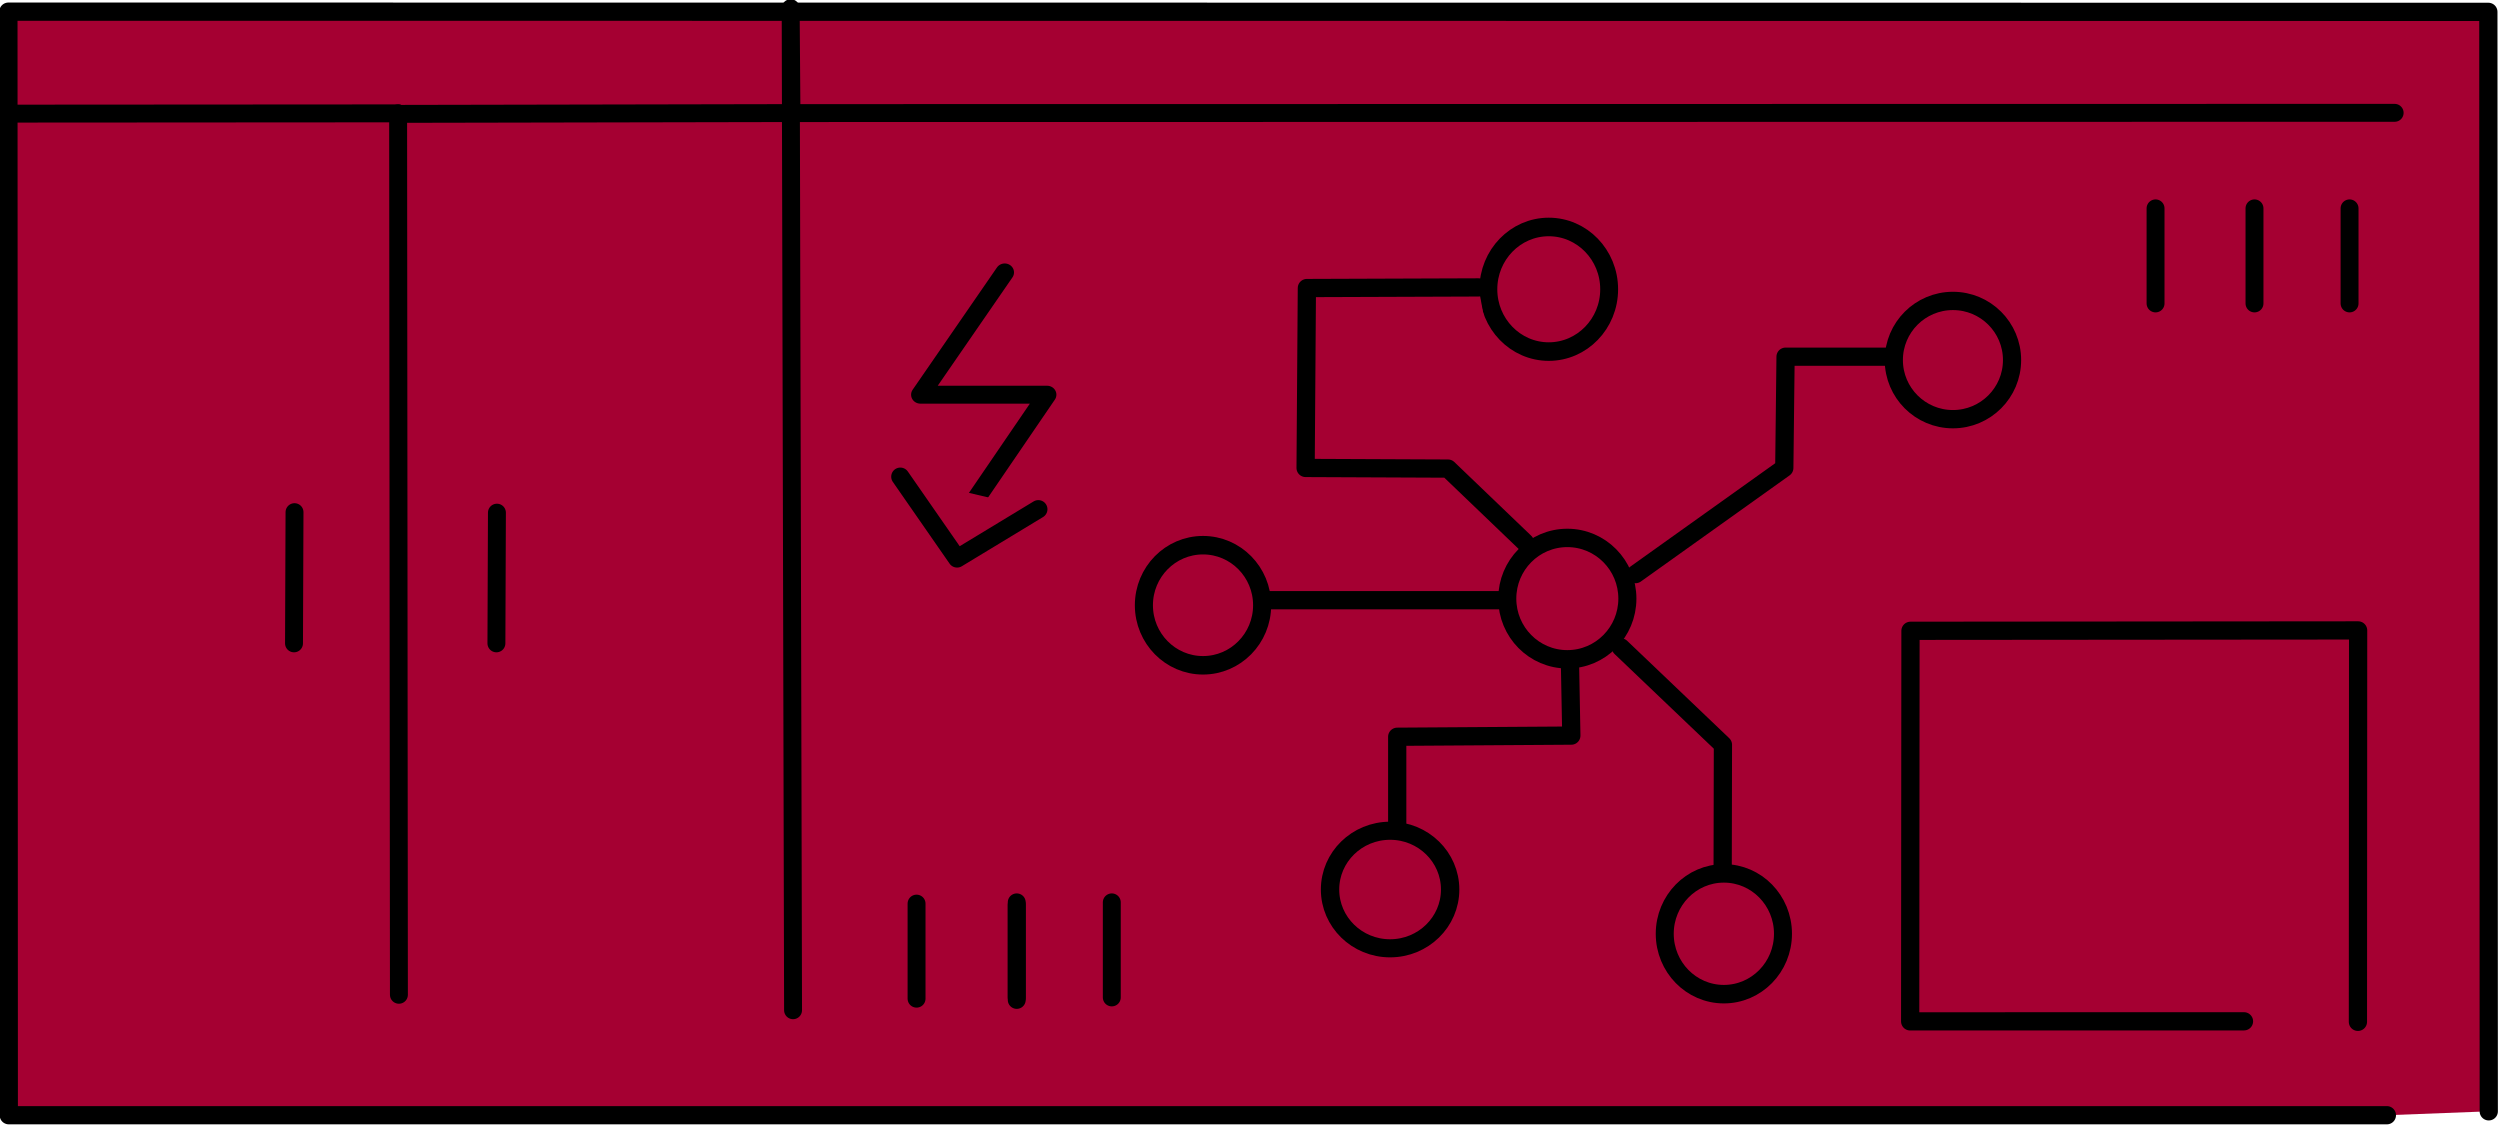 <?xml version="1.0" encoding="UTF-8" standalone="no"?>
<!DOCTYPE svg PUBLIC "-//W3C//DTD SVG 1.1//EN" "http://www.w3.org/Graphics/SVG/1.1/DTD/svg11.dtd">
<svg width="100%" height="100%" viewBox="0 0 213 96" version="1.1" xmlns="http://www.w3.org/2000/svg" xmlns:xlink="http://www.w3.org/1999/xlink" xml:space="preserve" xmlns:serif="http://www.serif.com/" style="fill-rule:evenodd;clip-rule:evenodd;stroke-linecap:round;stroke-linejoin:round;stroke-miterlimit:1.5;">
    <g transform="matrix(1,0,0,1,-258.234,-274.954)">
        <g transform="matrix(0.694,0,0,0.694,-229.304,-249.374)">
            <path d="M995.533,892.428L703.583,892.428L703.536,756.947L1007.99,756.972L1008.04,891.95" style="fill:rgb(165,0,50);stroke:black;stroke-width:2.24px;"/>
            <path d="M703.623,769.465L751.381,769.433" style="fill:none;stroke:black;stroke-width:2.2px;"/>
            <path d="M751.381,769.433L751.477,877.641" style="fill:none;stroke:black;stroke-width:2.2px;"/>
            <path d="M751.38,769.496L799.67,769.398" style="fill:none;stroke:black;stroke-width:2.2px;"/>
            <path d="M799.67,769.398L799.572,756.521L799.865,879.539" style="fill:rgb(165,0,50);stroke:black;stroke-width:2.2px;"/>
            <path d="M799.67,769.398L996.487,769.368L799.67,769.398Z" style="fill:rgb(165,0,50);stroke:black;stroke-width:2.2px;"/>
            <path d="M738.661,818.391L738.599,834.499L738.661,818.391Z" style="fill:rgb(165,0,50);stroke:black;stroke-width:2.2px;"/>
            <path d="M763.51,818.453L763.448,834.499L763.51,818.453Z" style="fill:rgb(165,0,50);stroke:black;stroke-width:1px;"/>
            <path d="M763.51,818.453L763.448,834.499L763.51,818.453Z" style="fill:rgb(165,0,50);stroke:black;stroke-width:2.2px;"/>
            <g transform="matrix(1,0,0,1,-0.152,-0.152)">
                <path d="M815.179,866.601L815.179,878.271L815.179,866.601Z" style="fill:rgb(165,0,50);stroke:black;stroke-width:2.2px;"/>
            </g>
            <g transform="matrix(1,0,0,1,12.147,0)">
                <path d="M815.179,866.601L815.179,878.271L815.179,866.601Z" style="fill:rgb(165,0,50);stroke:black;stroke-width:2.2px;"/>
            </g>
            <g transform="matrix(1,0,0,1,12.147,-0.305)">
                <path d="M815.179,866.601L815.179,878.271L815.179,866.601Z" style="fill:rgb(165,0,50);stroke:black;stroke-width:2.2px;"/>
            </g>
            <g transform="matrix(1,0,0,1,23.817,-0.305)">
                <path d="M815.179,866.601L815.179,878.271L815.179,866.601Z" style="fill:rgb(165,0,50);stroke:black;stroke-width:2.2px;"/>
            </g>
            <g transform="matrix(1,0,0,1,151.955,-85.504)">
                <path d="M815.179,866.601L815.179,878.271L815.179,866.601Z" style="fill:rgb(165,0,50);stroke:black;stroke-width:1px;"/>
            </g>
            <g transform="matrix(1,0,0,1,164.102,-85.504)">
                <path d="M815.179,866.601L815.179,878.271L815.179,866.601Z" style="fill:rgb(165,0,50);stroke:black;stroke-width:2.2px;"/>
            </g>
            <g transform="matrix(1,0,0,1,175.772,-85.504)">
                <path d="M815.179,866.601L815.179,878.271L815.179,866.601Z" style="fill:rgb(165,0,50);stroke:black;stroke-width:2.2px;"/>
            </g>
            <g transform="matrix(1,0,0,1,151.955,-85.504)">
                <path d="M815.179,866.601L815.179,878.271L815.179,866.601Z" style="fill:rgb(165,0,50);stroke:black;stroke-width:2.2px;"/>
            </g>
            <g transform="matrix(1.038,0,0,1,-31.534,0)">
                <path d="M825.996,788.959L816.023,803.971L831.009,803.971L821.154,818.952" style="fill:rgb(165,0,50);stroke:black;stroke-width:2.2px;"/>
            </g>
            <path d="M813.034,814.037L820.003,824.075L829.977,818.033" style="fill:rgb(165,0,50);stroke:black;stroke-width:2.24px;"/>
            <path d="M991.978,880.962L992.003,832.909L937.048,832.957L937.009,880.906L977.99,880.899" style="fill:rgb(165,0,50);stroke:black;stroke-width:2.24px;"/>
            <g transform="matrix(1.226,0,0,1.273,-204.538,-218.457)">
                <ellipse cx="894.925" cy="792.998" rx="6.048" ry="6.009" style="fill:rgb(165,0,50);stroke:black;stroke-width:1.79px;"/>
            </g>
            <g transform="matrix(1.2,0,0,1.208,-131.651,-158.223)">
                <ellipse cx="894.925" cy="792.998" rx="6.048" ry="6.009" style="fill:rgb(165,0,50);stroke:black;stroke-width:1.86px;"/>
            </g>
            <g transform="matrix(1.219,0,0,1.24,-195.994,-154.312)">
                <ellipse cx="894.925" cy="792.998" rx="6.048" ry="6.009" style="fill:rgb(165,0,50);stroke:black;stroke-width:1.82px;"/>
            </g>
            <g transform="matrix(1.2,0,0,1.234,-159.773,-108.408)">
                <ellipse cx="894.925" cy="792.998" rx="6.048" ry="6.009" style="fill:rgb(165,0,50);stroke:black;stroke-width:1.84px;"/>
            </g>
            <path d="M884.017,790.8L862.945,790.878L862.789,812.965L880.271,813.043L889.714,822.096" style="fill:rgb(165,0,50);stroke:black;stroke-width:2.24px;"/>
            <path d="M934.044,799.307L921.712,799.307L921.556,812.965L903.294,825.998" style="fill:rgb(165,0,50);stroke:black;stroke-width:2.24px;"/>
            <path d="M858.34,829.198L887.139,829.198" style="fill:none;stroke:black;stroke-width:2.24px;"/>
            <path d="M895.255,837.471L895.411,845.822L874.036,845.965L874.036,856.993" style="fill:rgb(165,0,50);stroke:black;stroke-width:2.24px;"/>
            <path d="M913.99,861.943L914.022,846.951L901.491,834.995" style="fill:rgb(165,0,50);stroke:black;stroke-width:2.24px;"/>
            <g transform="matrix(1.219,0,0,1.201,-217.752,-87.671)">
                <ellipse cx="894.925" cy="792.998" rx="6.048" ry="6.009" style="fill:rgb(165,0,50);stroke:black;stroke-width:1.85px;"/>
            </g>
            <g transform="matrix(1.2,0,0,1.227,-223.716,-143.189)">
                <ellipse cx="894.925" cy="792.998" rx="6.048" ry="6.009" style="fill:rgb(165,0,50);stroke:black;stroke-width:1.85px;"/>
            </g>
        </g>
    </g>
</svg>
